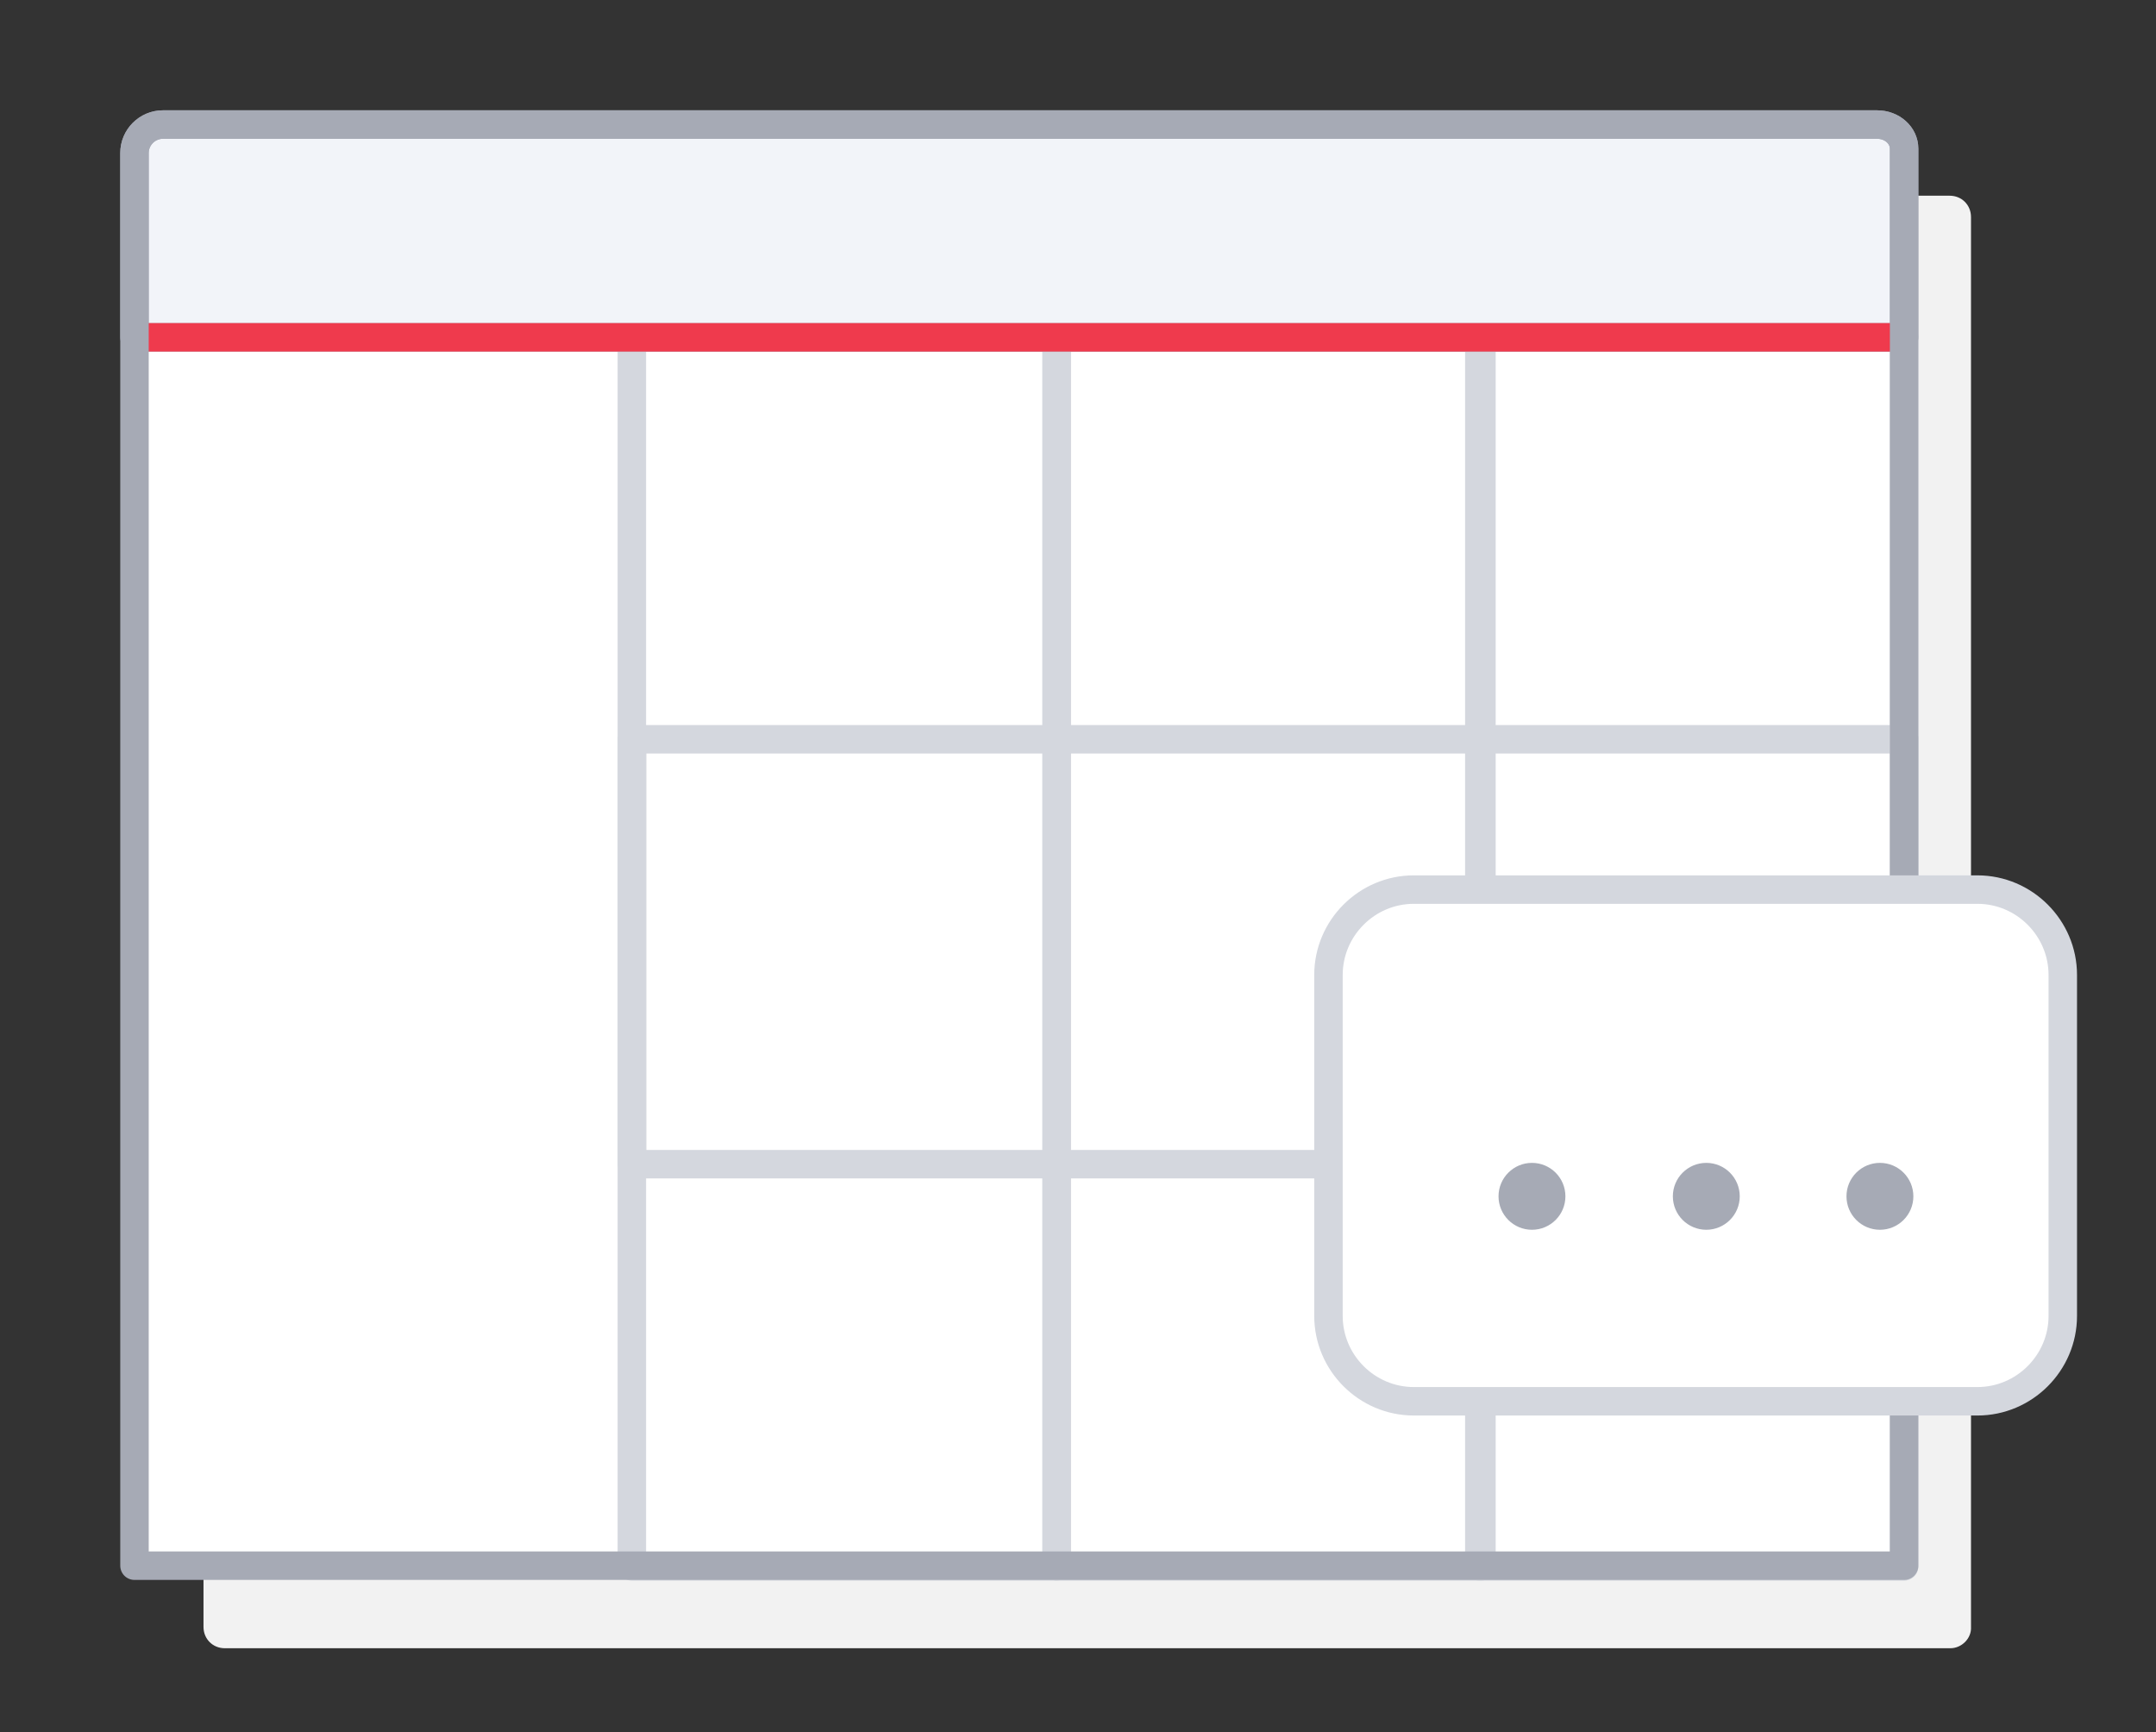 <?xml version="1.0" encoding="utf-8"?>
<!-- Generator: Adobe Illustrator 21.1.0, SVG Export Plug-In . SVG Version: 6.00 Build 0)  -->
<svg version="1.1" id="Layer_1" xmlns="http://www.w3.org/2000/svg" xmlns:xlink="http://www.w3.org/1999/xlink" x="0px" y="0px"
	 viewBox="0 0 303 243.4" style="enable-background:new 0 0 303 243.4;" xml:space="preserve">
<rect x="0" y="0" width="303" height="243.4" fill="#333333" stroke="none"/>
<style type="text/css">
	.st0{fill:#F2F2F2;}
	.st1{fill:#FFFFFF;}
	.st2{fill:none;stroke:#D4D7DE;stroke-width:4;stroke-linecap:round;stroke-linejoin:round;stroke-miterlimit:10;}
	.st3{fill:#F2F4F9;stroke:#A6AAB5;stroke-width:4;stroke-linecap:round;stroke-linejoin:round;stroke-miterlimit:10;}
	.st4{fill:none;stroke:#EF3A4D;stroke-width:4;stroke-miterlimit:10;}
	.st5{fill:none;stroke:#A6AAB5;stroke-width:4;stroke-linecap:round;stroke-linejoin:round;stroke-miterlimit:10;}
	.st6{fill:#FFFFFF;stroke:#D4D7DE;stroke-width:4;stroke-linecap:round;stroke-linejoin:round;stroke-miterlimit:10;}
	.st7{fill:#A6AAB5;}
</style>
<g>
	<g>
		<path class="st0" d="M274.1,231.6H31.6c-1.7,0-3-1.3-3-3V30.5c0-1.7,1.3-3,3-3h242.4c1.7,0,3,1.3,3,3v198.1
			C277.1,230.2,275.7,231.6,274.1,231.6z"/>
		<rect x="18.9" y="50.1" class="st1" width="238.7" height="170"/>
		<rect x="18.9" y="47.4" class="st1" width="248.7" height="172.7"/>
		<rect x="207.9" y="47.4" class="st2" width="59.7" height="172.7"/>
		<g>
			<rect x="148.5" y="47.4" class="st2" width="59.7" height="172.7"/>
			
				<rect x="148.4" y="44.3" transform="matrix(-1.836970e-16 1 -1 -1.836970e-16 311.93 -44.52)" class="st2" width="59.7" height="178.8"/>
			<rect x="88.8" y="47.4" class="st2" width="59.7" height="172.7"/>
		</g>
		<path class="st3" d="M18.9,21.5c0-2.2,1.8-4,4-4h240.9c2.1,0,3.8,1.5,3.8,3.4v26.5H18.9V21.5z"/>
		<line class="st4" x1="18.9" y1="47.4" x2="267.6" y2="47.4"/>
		<path class="st5" d="M18.9,21.5c0-2.2,1.8-4,4-4h240.9c2.1,0,3.8,1.5,3.8,3.4V220H18.9V21.5z"/>
	</g>
</g>
<path class="st6" d="M277.9,196.9h-79.2c-6.6,0-12-5.4-12-12v-47.9c0-6.6,5.4-12,12-12h79.2c6.6,0,12,5.4,12,12v47.9
	C289.9,191.5,284.5,196.9,277.9,196.9z"/>
<g>
	<circle class="st7" cx="215.3" cy="168.1" r="4.7"/>
	<circle class="st7" cx="239.8" cy="168.1" r="4.7"/>
	<circle class="st7" cx="264.2" cy="168.1" r="4.7"/>
</g>
</svg>
